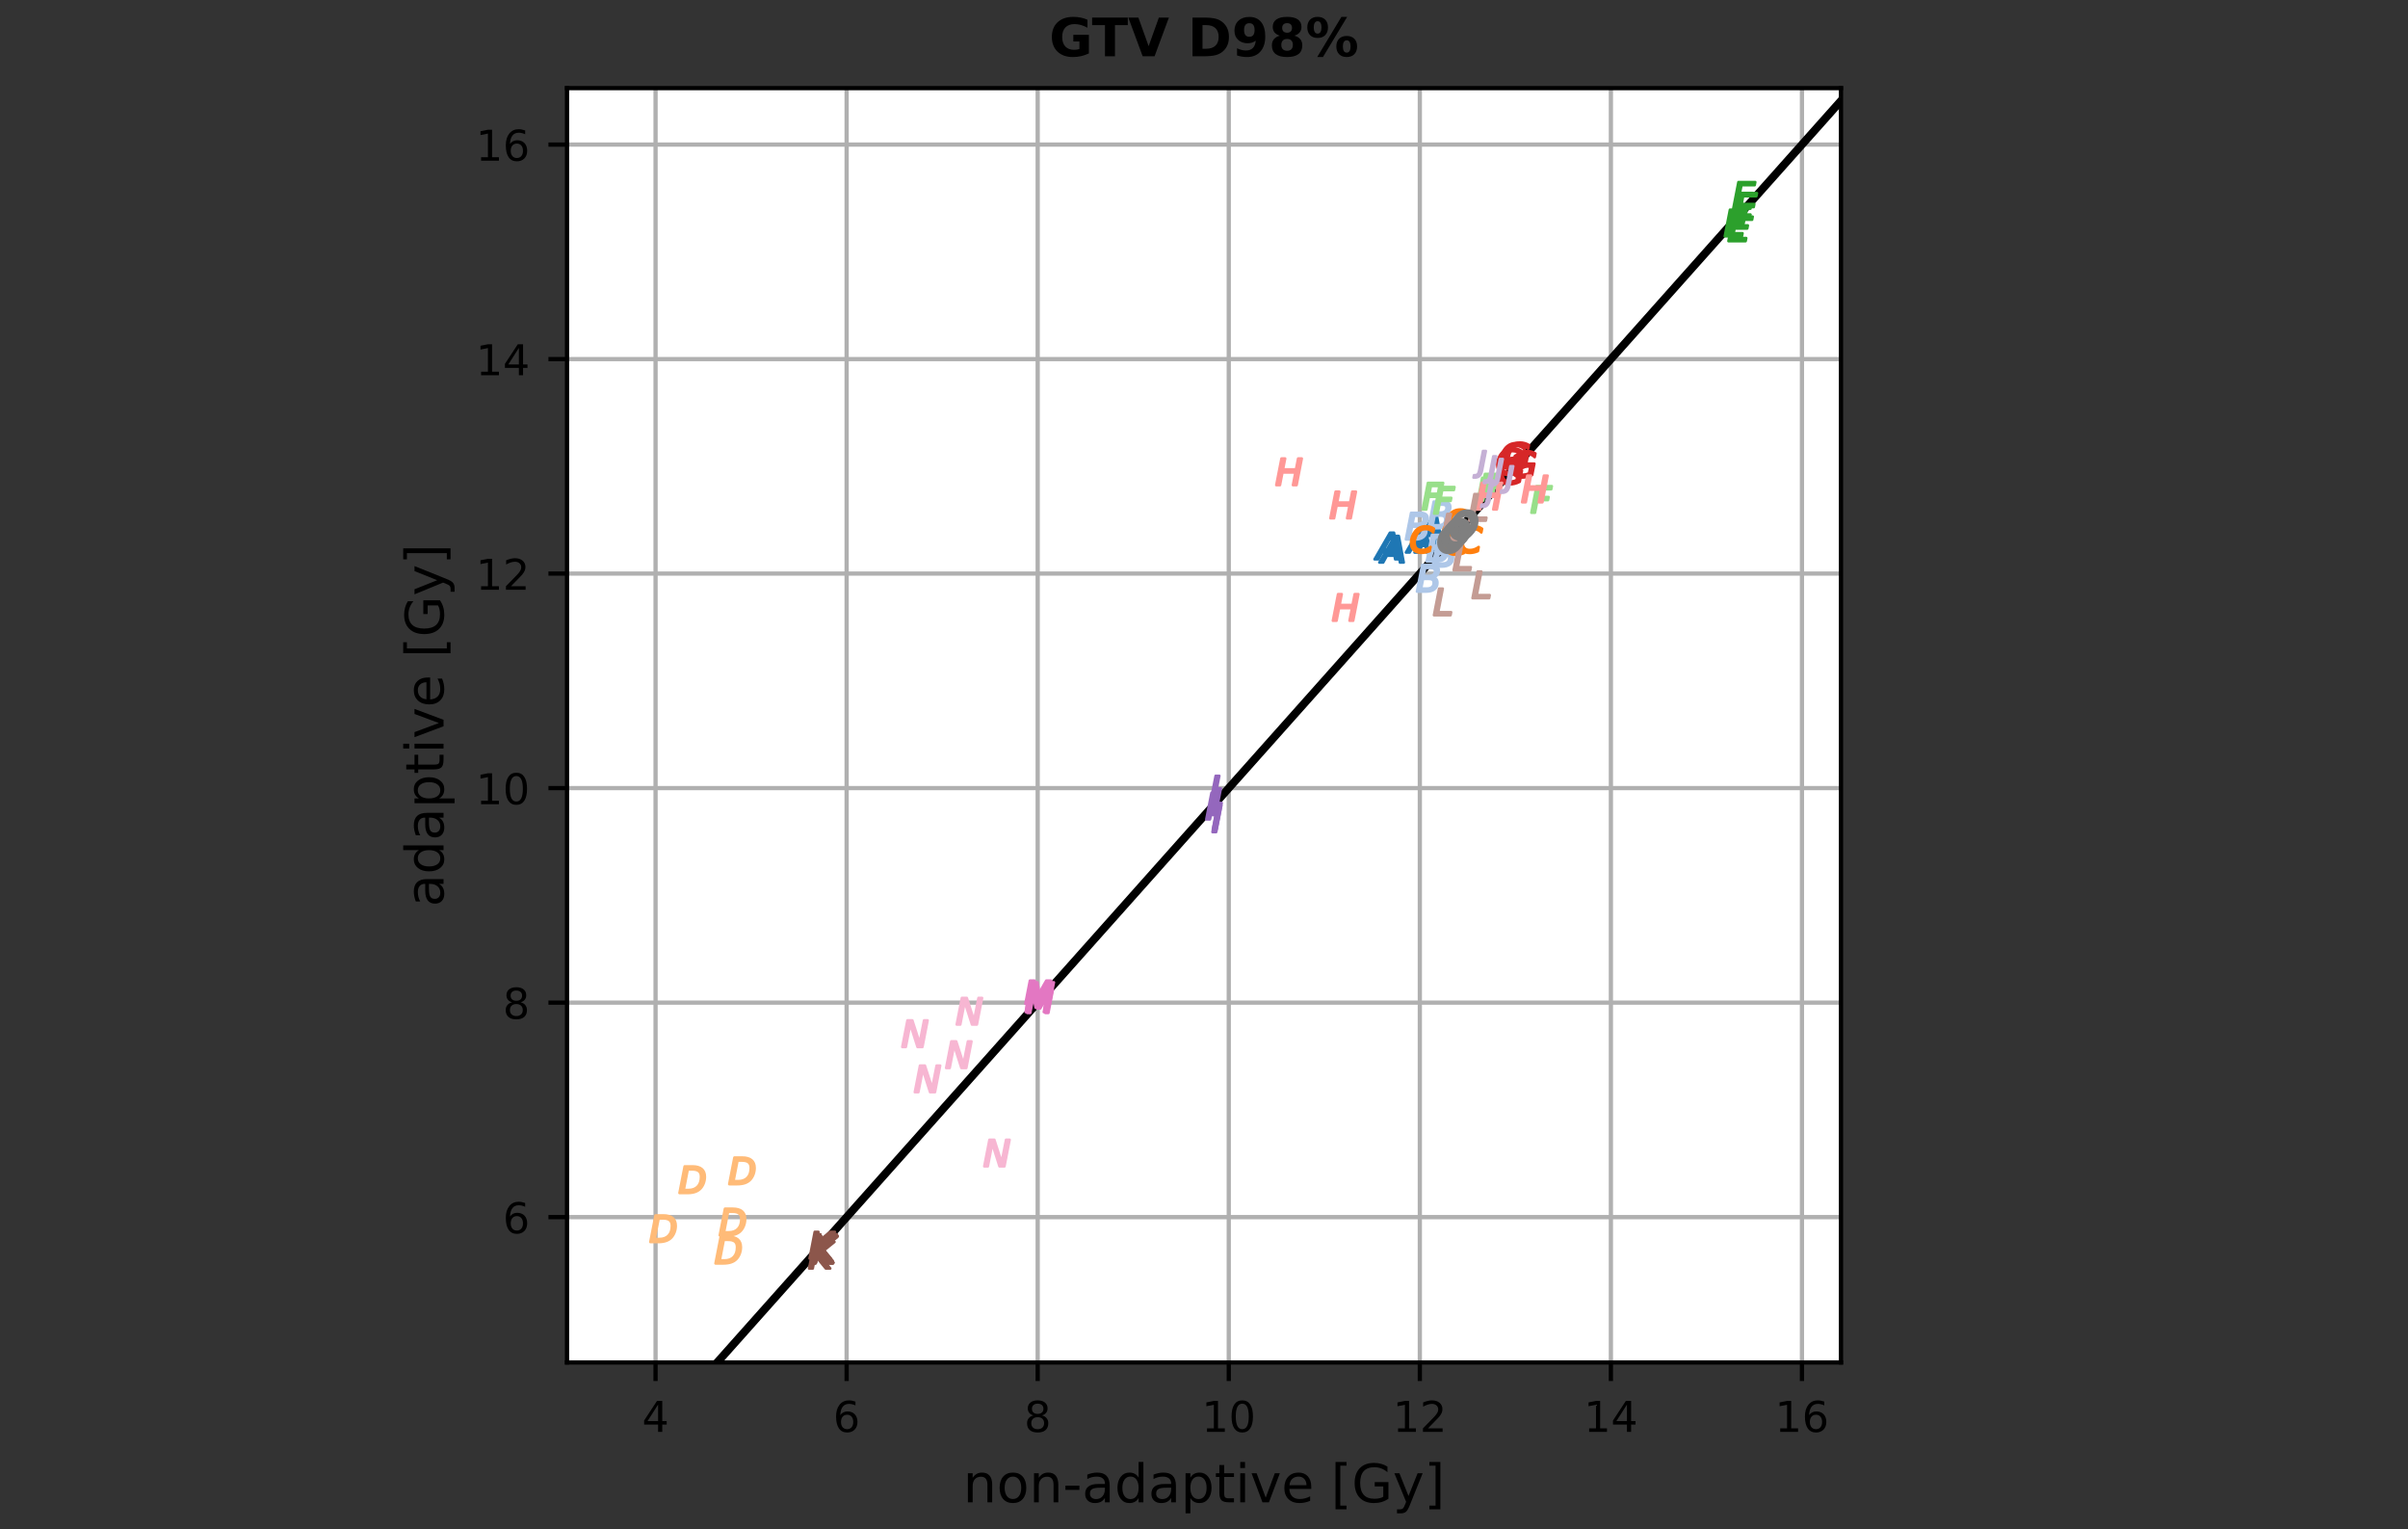 <?xml version="1.0" encoding="utf-8" standalone="no"?>
<!DOCTYPE svg PUBLIC "-//W3C//DTD SVG 1.1//EN"
  "http://www.w3.org/Graphics/SVG/1.1/DTD/svg11.dtd">
<!-- Created with matplotlib (https://matplotlib.org/) -->
<svg height="288pt" version="1.1" viewBox="0 0 453.6 288" width="453.6pt" xmlns="http://www.w3.org/2000/svg" xmlns:xlink="http://www.w3.org/1999/xlink">
 <rect x="0" y="0" width="453.6" height="288" fill="#333333" stroke="none"/>
 <defs>
  <style type="text/css">*{stroke-linecap:butt;stroke-linejoin:round;}</style>
 </defs>
 <g id="figure_1">
  <g id="patch_1">
   <path d="M 0 288 
L 453.6 288 
L 453.6 0 
L 0 0 
z
" style="fill:none;"/>
  </g>
  <g id="axes_1">
   <g id="patch_2">
    <path d="M 106.81 256.579 
L 346.79 256.579 
L 346.79 16.599 
L 106.81 16.599 
z
" style="fill:#ffffff;"/>
   </g>
   <g id="matplotlib.axis_1">
    <g id="xtick_1">
     <g id="line2d_1">
      <path clip-path="url(#p15c8f1798a)" d="M 123.488 256.579 
L 123.488 16.599 
" style="fill:none;stroke:#b0b0b0;stroke-linecap:square;stroke-width:0.8;"/>
     </g>
     <g id="line2d_2">
      <defs>
       <path d="M 0 0 
L 0 3.5 
" id="m26a4cc5a80" style="stroke:#000000;stroke-width:0.8;"/>
      </defs>
      <g>
       <use style="stroke:#000000;stroke-width:0.8;" x="123.488" xlink:href="#m26a4cc5a80" y="256.579"/>
      </g>
     </g>
     <g id="text_1">
      <!-- 4 -->
      <g transform="translate(120.943 269.658)scale(0.08 -0.08)">
       <defs>
        <path d="M 37.797 64.312 
L 12.891 25.391 
L 37.797 25.391 
z
M 35.203 72.906 
L 47.609 72.906 
L 47.609 25.391 
L 58.016 25.391 
L 58.016 17.188 
L 47.609 17.188 
L 47.609 0 
L 37.797 0 
L 37.797 17.188 
L 4.891 17.188 
L 4.891 26.703 
z
" id="DejaVuSans-52"/>
       </defs>
       <use xlink:href="#DejaVuSans-52"/>
      </g>
     </g>
    </g>
    <g id="xtick_2">
     <g id="line2d_3">
      <path clip-path="url(#p15c8f1798a)" d="M 159.48 256.579 
L 159.48 16.599 
" style="fill:none;stroke:#b0b0b0;stroke-linecap:square;stroke-width:0.8;"/>
     </g>
     <g id="line2d_4">
      <g>
       <use style="stroke:#000000;stroke-width:0.8;" x="159.48" xlink:href="#m26a4cc5a80" y="256.579"/>
      </g>
     </g>
     <g id="text_2">
      <!-- 6 -->
      <g transform="translate(156.935 269.658)scale(0.08 -0.08)">
       <defs>
        <path d="M 33.016 40.375 
Q 26.375 40.375 22.484 35.828 
Q 18.609 31.297 18.609 23.391 
Q 18.609 15.531 22.484 10.953 
Q 26.375 6.391 33.016 6.391 
Q 39.656 6.391 43.531 10.953 
Q 47.406 15.531 47.406 23.391 
Q 47.406 31.297 43.531 35.828 
Q 39.656 40.375 33.016 40.375 
z
M 52.594 71.297 
L 52.594 62.312 
Q 48.875 64.062 45.094 64.984 
Q 41.312 65.922 37.594 65.922 
Q 27.828 65.922 22.672 59.328 
Q 17.531 52.734 16.797 39.406 
Q 19.672 43.656 24.016 45.922 
Q 28.375 48.188 33.594 48.188 
Q 44.578 48.188 50.953 41.516 
Q 57.328 34.859 57.328 23.391 
Q 57.328 12.156 50.688 5.359 
Q 44.047 -1.422 33.016 -1.422 
Q 20.359 -1.422 13.672 8.266 
Q 6.984 17.969 6.984 36.375 
Q 6.984 53.656 15.188 63.938 
Q 23.391 74.219 37.203 74.219 
Q 40.922 74.219 44.703 73.484 
Q 48.484 72.75 52.594 71.297 
z
" id="DejaVuSans-54"/>
       </defs>
       <use xlink:href="#DejaVuSans-54"/>
      </g>
     </g>
    </g>
    <g id="xtick_3">
     <g id="line2d_5">
      <path clip-path="url(#p15c8f1798a)" d="M 195.472 256.579 
L 195.472 16.599 
" style="fill:none;stroke:#b0b0b0;stroke-linecap:square;stroke-width:0.8;"/>
     </g>
     <g id="line2d_6">
      <g>
       <use style="stroke:#000000;stroke-width:0.8;" x="195.472" xlink:href="#m26a4cc5a80" y="256.579"/>
      </g>
     </g>
     <g id="text_3">
      <!-- 8 -->
      <g transform="translate(192.927 269.658)scale(0.08 -0.08)">
       <defs>
        <path d="M 31.781 34.625 
Q 24.75 34.625 20.719 30.859 
Q 16.703 27.094 16.703 20.516 
Q 16.703 13.922 20.719 10.156 
Q 24.75 6.391 31.781 6.391 
Q 38.812 6.391 42.859 10.172 
Q 46.922 13.969 46.922 20.516 
Q 46.922 27.094 42.891 30.859 
Q 38.875 34.625 31.781 34.625 
z
M 21.922 38.812 
Q 15.578 40.375 12.031 44.719 
Q 8.5 49.078 8.5 55.328 
Q 8.5 64.062 14.719 69.141 
Q 20.953 74.219 31.781 74.219 
Q 42.672 74.219 48.875 69.141 
Q 55.078 64.062 55.078 55.328 
Q 55.078 49.078 51.531 44.719 
Q 48 40.375 41.703 38.812 
Q 48.828 37.156 52.797 32.312 
Q 56.781 27.484 56.781 20.516 
Q 56.781 9.906 50.312 4.234 
Q 43.844 -1.422 31.781 -1.422 
Q 19.734 -1.422 13.25 4.234 
Q 6.781 9.906 6.781 20.516 
Q 6.781 27.484 10.781 32.312 
Q 14.797 37.156 21.922 38.812 
z
M 18.312 54.391 
Q 18.312 48.734 21.844 45.562 
Q 25.391 42.391 31.781 42.391 
Q 38.141 42.391 41.719 45.562 
Q 45.312 48.734 45.312 54.391 
Q 45.312 60.062 41.719 63.234 
Q 38.141 66.406 31.781 66.406 
Q 25.391 66.406 21.844 63.234 
Q 18.312 60.062 18.312 54.391 
z
" id="DejaVuSans-56"/>
       </defs>
       <use xlink:href="#DejaVuSans-56"/>
      </g>
     </g>
    </g>
    <g id="xtick_4">
     <g id="line2d_7">
      <path clip-path="url(#p15c8f1798a)" d="M 231.464 256.579 
L 231.464 16.599 
" style="fill:none;stroke:#b0b0b0;stroke-linecap:square;stroke-width:0.8;"/>
     </g>
     <g id="line2d_8">
      <g>
       <use style="stroke:#000000;stroke-width:0.8;" x="231.464" xlink:href="#m26a4cc5a80" y="256.579"/>
      </g>
     </g>
     <g id="text_4">
      <!-- 10 -->
      <g transform="translate(226.374 269.658)scale(0.08 -0.08)">
       <defs>
        <path d="M 12.406 8.297 
L 28.516 8.297 
L 28.516 63.922 
L 10.984 60.406 
L 10.984 69.391 
L 28.422 72.906 
L 38.281 72.906 
L 38.281 8.297 
L 54.391 8.297 
L 54.391 0 
L 12.406 0 
z
" id="DejaVuSans-49"/>
        <path d="M 31.781 66.406 
Q 24.172 66.406 20.328 58.906 
Q 16.5 51.422 16.5 36.375 
Q 16.5 21.391 20.328 13.891 
Q 24.172 6.391 31.781 6.391 
Q 39.453 6.391 43.281 13.891 
Q 47.125 21.391 47.125 36.375 
Q 47.125 51.422 43.281 58.906 
Q 39.453 66.406 31.781 66.406 
z
M 31.781 74.219 
Q 44.047 74.219 50.516 64.516 
Q 56.984 54.828 56.984 36.375 
Q 56.984 17.969 50.516 8.266 
Q 44.047 -1.422 31.781 -1.422 
Q 19.531 -1.422 13.062 8.266 
Q 6.594 17.969 6.594 36.375 
Q 6.594 54.828 13.062 64.516 
Q 19.531 74.219 31.781 74.219 
z
" id="DejaVuSans-48"/>
       </defs>
       <use xlink:href="#DejaVuSans-49"/>
       <use x="63.623" xlink:href="#DejaVuSans-48"/>
      </g>
     </g>
    </g>
    <g id="xtick_5">
     <g id="line2d_9">
      <path clip-path="url(#p15c8f1798a)" d="M 267.456 256.579 
L 267.456 16.599 
" style="fill:none;stroke:#b0b0b0;stroke-linecap:square;stroke-width:0.8;"/>
     </g>
     <g id="line2d_10">
      <g>
       <use style="stroke:#000000;stroke-width:0.8;" x="267.456" xlink:href="#m26a4cc5a80" y="256.579"/>
      </g>
     </g>
     <g id="text_5">
      <!-- 12 -->
      <g transform="translate(262.366 269.658)scale(0.08 -0.08)">
       <defs>
        <path d="M 19.188 8.297 
L 53.609 8.297 
L 53.609 0 
L 7.328 0 
L 7.328 8.297 
Q 12.938 14.109 22.625 23.891 
Q 32.328 33.688 34.812 36.531 
Q 39.547 41.844 41.422 45.531 
Q 43.312 49.219 43.312 52.781 
Q 43.312 58.594 39.234 62.25 
Q 35.156 65.922 28.609 65.922 
Q 23.969 65.922 18.812 64.312 
Q 13.672 62.703 7.812 59.422 
L 7.812 69.391 
Q 13.766 71.781 18.938 73 
Q 24.125 74.219 28.422 74.219 
Q 39.75 74.219 46.484 68.547 
Q 53.219 62.891 53.219 53.422 
Q 53.219 48.922 51.531 44.891 
Q 49.859 40.875 45.406 35.406 
Q 44.188 33.984 37.641 27.219 
Q 31.109 20.453 19.188 8.297 
z
" id="DejaVuSans-50"/>
       </defs>
       <use xlink:href="#DejaVuSans-49"/>
       <use x="63.623" xlink:href="#DejaVuSans-50"/>
      </g>
     </g>
    </g>
    <g id="xtick_6">
     <g id="line2d_11">
      <path clip-path="url(#p15c8f1798a)" d="M 303.448 256.579 
L 303.448 16.599 
" style="fill:none;stroke:#b0b0b0;stroke-linecap:square;stroke-width:0.8;"/>
     </g>
     <g id="line2d_12">
      <g>
       <use style="stroke:#000000;stroke-width:0.8;" x="303.448" xlink:href="#m26a4cc5a80" y="256.579"/>
      </g>
     </g>
     <g id="text_6">
      <!-- 14 -->
      <g transform="translate(298.358 269.658)scale(0.08 -0.08)">
       <use xlink:href="#DejaVuSans-49"/>
       <use x="63.623" xlink:href="#DejaVuSans-52"/>
      </g>
     </g>
    </g>
    <g id="xtick_7">
     <g id="line2d_13">
      <path clip-path="url(#p15c8f1798a)" d="M 339.44 256.579 
L 339.44 16.599 
" style="fill:none;stroke:#b0b0b0;stroke-linecap:square;stroke-width:0.8;"/>
     </g>
     <g id="line2d_14">
      <g>
       <use style="stroke:#000000;stroke-width:0.8;" x="339.44" xlink:href="#m26a4cc5a80" y="256.579"/>
      </g>
     </g>
     <g id="text_7">
      <!-- 16 -->
      <g transform="translate(334.35 269.658)scale(0.08 -0.08)">
       <use xlink:href="#DejaVuSans-49"/>
       <use x="63.623" xlink:href="#DejaVuSans-54"/>
      </g>
     </g>
    </g>
    <g id="text_8">
     <!-- non-adaptive [Gy] -->
     <g transform="translate(181.413 282.92)scale(0.1 -0.1)">
      <defs>
       <path d="M 54.891 33.016 
L 54.891 0 
L 45.906 0 
L 45.906 32.719 
Q 45.906 40.484 42.875 44.328 
Q 39.844 48.188 33.797 48.188 
Q 26.516 48.188 22.312 43.547 
Q 18.109 38.922 18.109 30.906 
L 18.109 0 
L 9.078 0 
L 9.078 54.688 
L 18.109 54.688 
L 18.109 46.188 
Q 21.344 51.125 25.703 53.562 
Q 30.078 56 35.797 56 
Q 45.219 56 50.047 50.172 
Q 54.891 44.344 54.891 33.016 
z
" id="DejaVuSans-110"/>
       <path d="M 30.609 48.391 
Q 23.391 48.391 19.188 42.75 
Q 14.984 37.109 14.984 27.297 
Q 14.984 17.484 19.156 11.844 
Q 23.344 6.203 30.609 6.203 
Q 37.797 6.203 41.984 11.859 
Q 46.188 17.531 46.188 27.297 
Q 46.188 37.016 41.984 42.703 
Q 37.797 48.391 30.609 48.391 
z
M 30.609 56 
Q 42.328 56 49.016 48.375 
Q 55.719 40.766 55.719 27.297 
Q 55.719 13.875 49.016 6.219 
Q 42.328 -1.422 30.609 -1.422 
Q 18.844 -1.422 12.172 6.219 
Q 5.516 13.875 5.516 27.297 
Q 5.516 40.766 12.172 48.375 
Q 18.844 56 30.609 56 
z
" id="DejaVuSans-111"/>
       <path d="M 4.891 31.391 
L 31.203 31.391 
L 31.203 23.391 
L 4.891 23.391 
z
" id="DejaVuSans-45"/>
       <path d="M 34.281 27.484 
Q 23.391 27.484 19.188 25 
Q 14.984 22.516 14.984 16.5 
Q 14.984 11.719 18.141 8.906 
Q 21.297 6.109 26.703 6.109 
Q 34.188 6.109 38.703 11.406 
Q 43.219 16.703 43.219 25.484 
L 43.219 27.484 
z
M 52.203 31.203 
L 52.203 0 
L 43.219 0 
L 43.219 8.297 
Q 40.141 3.328 35.547 0.953 
Q 30.953 -1.422 24.312 -1.422 
Q 15.922 -1.422 10.953 3.297 
Q 6 8.016 6 15.922 
Q 6 25.141 12.172 29.828 
Q 18.359 34.516 30.609 34.516 
L 43.219 34.516 
L 43.219 35.406 
Q 43.219 41.609 39.141 45 
Q 35.062 48.391 27.688 48.391 
Q 23 48.391 18.547 47.266 
Q 14.109 46.141 10.016 43.891 
L 10.016 52.203 
Q 14.938 54.109 19.578 55.047 
Q 24.219 56 28.609 56 
Q 40.484 56 46.344 49.844 
Q 52.203 43.703 52.203 31.203 
z
" id="DejaVuSans-97"/>
       <path d="M 45.406 46.391 
L 45.406 75.984 
L 54.391 75.984 
L 54.391 0 
L 45.406 0 
L 45.406 8.203 
Q 42.578 3.328 38.25 0.953 
Q 33.938 -1.422 27.875 -1.422 
Q 17.969 -1.422 11.734 6.484 
Q 5.516 14.406 5.516 27.297 
Q 5.516 40.188 11.734 48.094 
Q 17.969 56 27.875 56 
Q 33.938 56 38.25 53.625 
Q 42.578 51.266 45.406 46.391 
z
M 14.797 27.297 
Q 14.797 17.391 18.875 11.75 
Q 22.953 6.109 30.078 6.109 
Q 37.203 6.109 41.297 11.75 
Q 45.406 17.391 45.406 27.297 
Q 45.406 37.203 41.297 42.844 
Q 37.203 48.484 30.078 48.484 
Q 22.953 48.484 18.875 42.844 
Q 14.797 37.203 14.797 27.297 
z
" id="DejaVuSans-100"/>
       <path d="M 18.109 8.203 
L 18.109 -20.797 
L 9.078 -20.797 
L 9.078 54.688 
L 18.109 54.688 
L 18.109 46.391 
Q 20.953 51.266 25.266 53.625 
Q 29.594 56 35.594 56 
Q 45.562 56 51.781 48.094 
Q 58.016 40.188 58.016 27.297 
Q 58.016 14.406 51.781 6.484 
Q 45.562 -1.422 35.594 -1.422 
Q 29.594 -1.422 25.266 0.953 
Q 20.953 3.328 18.109 8.203 
z
M 48.688 27.297 
Q 48.688 37.203 44.609 42.844 
Q 40.531 48.484 33.406 48.484 
Q 26.266 48.484 22.188 42.844 
Q 18.109 37.203 18.109 27.297 
Q 18.109 17.391 22.188 11.75 
Q 26.266 6.109 33.406 6.109 
Q 40.531 6.109 44.609 11.75 
Q 48.688 17.391 48.688 27.297 
z
" id="DejaVuSans-112"/>
       <path d="M 18.312 70.219 
L 18.312 54.688 
L 36.812 54.688 
L 36.812 47.703 
L 18.312 47.703 
L 18.312 18.016 
Q 18.312 11.328 20.141 9.422 
Q 21.969 7.516 27.594 7.516 
L 36.812 7.516 
L 36.812 0 
L 27.594 0 
Q 17.188 0 13.234 3.875 
Q 9.281 7.766 9.281 18.016 
L 9.281 47.703 
L 2.688 47.703 
L 2.688 54.688 
L 9.281 54.688 
L 9.281 70.219 
z
" id="DejaVuSans-116"/>
       <path d="M 9.422 54.688 
L 18.406 54.688 
L 18.406 0 
L 9.422 0 
z
M 9.422 75.984 
L 18.406 75.984 
L 18.406 64.594 
L 9.422 64.594 
z
" id="DejaVuSans-105"/>
       <path d="M 2.984 54.688 
L 12.5 54.688 
L 29.594 8.797 
L 46.688 54.688 
L 56.203 54.688 
L 35.688 0 
L 23.484 0 
z
" id="DejaVuSans-118"/>
       <path d="M 56.203 29.594 
L 56.203 25.203 
L 14.891 25.203 
Q 15.484 15.922 20.484 11.062 
Q 25.484 6.203 34.422 6.203 
Q 39.594 6.203 44.453 7.469 
Q 49.312 8.734 54.109 11.281 
L 54.109 2.781 
Q 49.266 0.734 44.188 -0.344 
Q 39.109 -1.422 33.891 -1.422 
Q 20.797 -1.422 13.156 6.188 
Q 5.516 13.812 5.516 26.812 
Q 5.516 40.234 12.766 48.109 
Q 20.016 56 32.328 56 
Q 43.359 56 49.781 48.891 
Q 56.203 41.797 56.203 29.594 
z
M 47.219 32.234 
Q 47.125 39.594 43.094 43.984 
Q 39.062 48.391 32.422 48.391 
Q 24.906 48.391 20.391 44.141 
Q 15.875 39.891 15.188 32.172 
z
" id="DejaVuSans-101"/>
       <path id="DejaVuSans-32"/>
       <path d="M 8.594 75.984 
L 29.297 75.984 
L 29.297 69 
L 17.578 69 
L 17.578 -6.203 
L 29.297 -6.203 
L 29.297 -13.188 
L 8.594 -13.188 
z
" id="DejaVuSans-91"/>
       <path d="M 59.516 10.406 
L 59.516 29.984 
L 43.406 29.984 
L 43.406 38.094 
L 69.281 38.094 
L 69.281 6.781 
Q 63.578 2.734 56.688 0.656 
Q 49.812 -1.422 42 -1.422 
Q 24.906 -1.422 15.25 8.562 
Q 5.609 18.562 5.609 36.375 
Q 5.609 54.25 15.25 64.234 
Q 24.906 74.219 42 74.219 
Q 49.125 74.219 55.547 72.453 
Q 61.969 70.703 67.391 67.281 
L 67.391 56.781 
Q 61.922 61.422 55.766 63.766 
Q 49.609 66.109 42.828 66.109 
Q 29.438 66.109 22.719 58.641 
Q 16.016 51.172 16.016 36.375 
Q 16.016 21.625 22.719 14.156 
Q 29.438 6.688 42.828 6.688 
Q 48.047 6.688 52.141 7.594 
Q 56.25 8.5 59.516 10.406 
z
" id="DejaVuSans-71"/>
       <path d="M 32.172 -5.078 
Q 28.375 -14.844 24.75 -17.812 
Q 21.141 -20.797 15.094 -20.797 
L 7.906 -20.797 
L 7.906 -13.281 
L 13.188 -13.281 
Q 16.891 -13.281 18.938 -11.516 
Q 21 -9.766 23.484 -3.219 
L 25.094 0.875 
L 2.984 54.688 
L 12.5 54.688 
L 29.594 11.922 
L 46.688 54.688 
L 56.203 54.688 
z
" id="DejaVuSans-121"/>
       <path d="M 30.422 75.984 
L 30.422 -13.188 
L 9.719 -13.188 
L 9.719 -6.203 
L 21.391 -6.203 
L 21.391 69 
L 9.719 69 
L 9.719 75.984 
z
" id="DejaVuSans-93"/>
      </defs>
      <use xlink:href="#DejaVuSans-110"/>
      <use x="63.379" xlink:href="#DejaVuSans-111"/>
      <use x="124.561" xlink:href="#DejaVuSans-110"/>
      <use x="187.939" xlink:href="#DejaVuSans-45"/>
      <use x="224.023" xlink:href="#DejaVuSans-97"/>
      <use x="285.303" xlink:href="#DejaVuSans-100"/>
      <use x="348.779" xlink:href="#DejaVuSans-97"/>
      <use x="410.059" xlink:href="#DejaVuSans-112"/>
      <use x="473.535" xlink:href="#DejaVuSans-116"/>
      <use x="512.744" xlink:href="#DejaVuSans-105"/>
      <use x="540.527" xlink:href="#DejaVuSans-118"/>
      <use x="599.707" xlink:href="#DejaVuSans-101"/>
      <use x="661.23" xlink:href="#DejaVuSans-32"/>
      <use x="693.018" xlink:href="#DejaVuSans-91"/>
      <use x="732.031" xlink:href="#DejaVuSans-71"/>
      <use x="809.521" xlink:href="#DejaVuSans-121"/>
      <use x="868.701" xlink:href="#DejaVuSans-93"/>
     </g>
    </g>
   </g>
   <g id="matplotlib.axis_2">
    <g id="ytick_1">
     <g id="line2d_15">
      <path clip-path="url(#p15c8f1798a)" d="M 106.81 229.213 
L 346.79 229.213 
" style="fill:none;stroke:#b0b0b0;stroke-linecap:square;stroke-width:0.8;"/>
     </g>
     <g id="line2d_16">
      <defs>
       <path d="M 0 0 
L -3.5 0 
" id="m70ece39170" style="stroke:#000000;stroke-width:0.8;"/>
      </defs>
      <g>
       <use style="stroke:#000000;stroke-width:0.8;" x="106.81" xlink:href="#m70ece39170" y="229.213"/>
      </g>
     </g>
     <g id="text_9">
      <!-- 6 -->
      <g transform="translate(94.72 232.252)scale(0.08 -0.08)">
       <use xlink:href="#DejaVuSans-54"/>
      </g>
     </g>
    </g>
    <g id="ytick_2">
     <g id="line2d_17">
      <path clip-path="url(#p15c8f1798a)" d="M 106.81 188.816 
L 346.79 188.816 
" style="fill:none;stroke:#b0b0b0;stroke-linecap:square;stroke-width:0.8;"/>
     </g>
     <g id="line2d_18">
      <g>
       <use style="stroke:#000000;stroke-width:0.8;" x="106.81" xlink:href="#m70ece39170" y="188.816"/>
      </g>
     </g>
     <g id="text_10">
      <!-- 8 -->
      <g transform="translate(94.72 191.856)scale(0.08 -0.08)">
       <use xlink:href="#DejaVuSans-56"/>
      </g>
     </g>
    </g>
    <g id="ytick_3">
     <g id="line2d_19">
      <path clip-path="url(#p15c8f1798a)" d="M 106.81 148.419 
L 346.79 148.419 
" style="fill:none;stroke:#b0b0b0;stroke-linecap:square;stroke-width:0.8;"/>
     </g>
     <g id="line2d_20">
      <g>
       <use style="stroke:#000000;stroke-width:0.8;" x="106.81" xlink:href="#m70ece39170" y="148.419"/>
      </g>
     </g>
     <g id="text_11">
      <!-- 10 -->
      <g transform="translate(89.63 151.459)scale(0.08 -0.08)">
       <use xlink:href="#DejaVuSans-49"/>
       <use x="63.623" xlink:href="#DejaVuSans-48"/>
      </g>
     </g>
    </g>
    <g id="ytick_4">
     <g id="line2d_21">
      <path clip-path="url(#p15c8f1798a)" d="M 106.81 108.023 
L 346.79 108.023 
" style="fill:none;stroke:#b0b0b0;stroke-linecap:square;stroke-width:0.8;"/>
     </g>
     <g id="line2d_22">
      <g>
       <use style="stroke:#000000;stroke-width:0.8;" x="106.81" xlink:href="#m70ece39170" y="108.023"/>
      </g>
     </g>
     <g id="text_12">
      <!-- 12 -->
      <g transform="translate(89.63 111.062)scale(0.08 -0.08)">
       <use xlink:href="#DejaVuSans-49"/>
       <use x="63.623" xlink:href="#DejaVuSans-50"/>
      </g>
     </g>
    </g>
    <g id="ytick_5">
     <g id="line2d_23">
      <path clip-path="url(#p15c8f1798a)" d="M 106.81 67.626 
L 346.79 67.626 
" style="fill:none;stroke:#b0b0b0;stroke-linecap:square;stroke-width:0.8;"/>
     </g>
     <g id="line2d_24">
      <g>
       <use style="stroke:#000000;stroke-width:0.8;" x="106.81" xlink:href="#m70ece39170" y="67.626"/>
      </g>
     </g>
     <g id="text_13">
      <!-- 14 -->
      <g transform="translate(89.63 70.665)scale(0.08 -0.08)">
       <use xlink:href="#DejaVuSans-49"/>
       <use x="63.623" xlink:href="#DejaVuSans-52"/>
      </g>
     </g>
    </g>
    <g id="ytick_6">
     <g id="line2d_25">
      <path clip-path="url(#p15c8f1798a)" d="M 106.81 27.229 
L 346.79 27.229 
" style="fill:none;stroke:#b0b0b0;stroke-linecap:square;stroke-width:0.8;"/>
     </g>
     <g id="line2d_26">
      <g>
       <use style="stroke:#000000;stroke-width:0.8;" x="106.81" xlink:href="#m70ece39170" y="27.229"/>
      </g>
     </g>
     <g id="text_14">
      <!-- 16 -->
      <g transform="translate(89.63 30.269)scale(0.08 -0.08)">
       <use xlink:href="#DejaVuSans-49"/>
       <use x="63.623" xlink:href="#DejaVuSans-54"/>
      </g>
     </g>
    </g>
    <g id="text_15">
     <!-- adaptive [Gy] -->
     <g transform="translate(83.55 170.775)rotate(-90)scale(0.1 -0.1)">
      <use xlink:href="#DejaVuSans-97"/>
      <use x="61.279" xlink:href="#DejaVuSans-100"/>
      <use x="124.756" xlink:href="#DejaVuSans-97"/>
      <use x="186.035" xlink:href="#DejaVuSans-112"/>
      <use x="249.512" xlink:href="#DejaVuSans-116"/>
      <use x="288.721" xlink:href="#DejaVuSans-105"/>
      <use x="316.504" xlink:href="#DejaVuSans-118"/>
      <use x="375.684" xlink:href="#DejaVuSans-101"/>
      <use x="437.207" xlink:href="#DejaVuSans-32"/>
      <use x="468.994" xlink:href="#DejaVuSans-91"/>
      <use x="508.008" xlink:href="#DejaVuSans-71"/>
      <use x="585.498" xlink:href="#DejaVuSans-121"/>
      <use x="644.678" xlink:href="#DejaVuSans-93"/>
     </g>
    </g>
   </g>
   <g id="line2d_27">
    <path clip-path="url(#p15c8f1798a)" d="M 135.098 256.579 
L 346.79 18.979 
" style="fill:none;stroke:#000000;stroke-linecap:square;stroke-width:1.5;"/>
   </g>
   <g id="patch_3">
    <path d="M 106.81 256.579 
L 106.81 16.599 
" style="fill:none;stroke:#000000;stroke-linecap:square;stroke-linejoin:miter;stroke-width:0.8;"/>
   </g>
   <g id="patch_4">
    <path d="M 346.79 256.579 
L 346.79 16.599 
" style="fill:none;stroke:#000000;stroke-linecap:square;stroke-linejoin:miter;stroke-width:0.8;"/>
   </g>
   <g id="patch_5">
    <path d="M 106.81 256.579 
L 346.79 256.579 
" style="fill:none;stroke:#000000;stroke-linecap:square;stroke-linejoin:miter;stroke-width:0.8;"/>
   </g>
   <g id="patch_6">
    <path d="M 106.81 16.599 
L 346.79 16.599 
" style="fill:none;stroke:#000000;stroke-linecap:square;stroke-linejoin:miter;stroke-width:0.8;"/>
   </g>
   <g id="PathCollection_1">
    <defs>
     <path d="M 0.597 -2.5 
L 1.365 -2.5 
L 2.293 2.5 
L 1.585 2.5 
L 1.378 1.217 
L -0.873 1.217 
L -1.579 2.5 
L -2.293 2.5 
z
M 0.842 -1.833 
L -0.561 0.655 
L 1.275 0.655 
z
" id="mf924f61417" style="stroke:#1f77b4;stroke-width:0.5;"/>
    </defs>
    <g clip-path="url(#p15c8f1798a)">
     <use style="fill:#1f77b4;stroke:#1f77b4;stroke-width:0.5;" x="261.223" xlink:href="#mf924f61417" y="102.824"/>
    </g>
   </g>
   <g id="PathCollection_2">
    <g clip-path="url(#p15c8f1798a)">
     <use style="fill:#1f77b4;stroke:#1f77b4;stroke-width:0.5;" x="262.128" xlink:href="#mf924f61417" y="103.431"/>
    </g>
   </g>
   <g id="PathCollection_3">
    <g clip-path="url(#p15c8f1798a)">
     <use style="fill:#1f77b4;stroke:#1f77b4;stroke-width:0.5;" x="269.311" xlink:href="#mf924f61417" y="99.691"/>
    </g>
   </g>
   <g id="PathCollection_4">
    <g clip-path="url(#p15c8f1798a)">
     <use style="fill:#1f77b4;stroke:#1f77b4;stroke-width:0.5;" x="268.754" xlink:href="#mf924f61417" y="101.549"/>
    </g>
   </g>
   <g id="PathCollection_5">
    <g clip-path="url(#p15c8f1798a)">
     <use style="fill:#1f77b4;stroke:#1f77b4;stroke-width:0.5;" x="267.129" xlink:href="#mf924f61417" y="101.543"/>
    </g>
   </g>
   <g id="PathCollection_6">
    <defs>
     <path d="M -0.985 -2.5 
L 0.744 -2.5 
Q 1.447 -2.5 1.795 -2.239 
Q 2.143 -1.977 2.143 -1.452 
Q 2.143 -0.97 1.843 -0.619 
Q 1.544 -0.269 1.059 -0.196 
Q 1.473 -0.102 1.681 0.163 
Q 1.889 0.428 1.889 0.869 
Q 1.889 1.622 1.331 2.062 
Q 0.774 2.5 -0.194 2.5 
L -1.959 2.5 
z
M -0.821 0.113 
L -1.176 1.944 
L -0.087 1.944 
Q 0.526 1.944 0.857 1.663 
Q 1.188 1.381 1.188 0.869 
Q 1.188 0.474 0.969 0.294 
Q 0.75 0.113 0.265 0.113 
z
M -0.422 -1.944 
L -0.717 -0.437 
L 0.291 -0.437 
Q 0.83 -0.437 1.134 -0.671 
Q 1.437 -0.905 1.437 -1.321 
Q 1.437 -1.646 1.232 -1.795 
Q 1.028 -1.944 0.58 -1.944 
z
" id="m8551dca62b" style="stroke:#aec7e8;stroke-width:0.5;"/>
    </defs>
    <g clip-path="url(#p15c8f1798a)">
     <use style="fill:#aec7e8;stroke:#aec7e8;stroke-width:0.5;" x="271.057" xlink:href="#m8551dca62b" y="96.971"/>
    </g>
   </g>
   <g id="PathCollection_7">
    <g clip-path="url(#p15c8f1798a)">
     <use style="fill:#aec7e8;stroke:#aec7e8;stroke-width:0.5;" x="270.724" xlink:href="#m8551dca62b" y="103.23"/>
    </g>
   </g>
   <g id="PathCollection_8">
    <g clip-path="url(#p15c8f1798a)">
     <use style="fill:#aec7e8;stroke:#aec7e8;stroke-width:0.5;" x="268.88" xlink:href="#m8551dca62b" y="108.902"/>
    </g>
   </g>
   <g id="PathCollection_9">
    <g clip-path="url(#p15c8f1798a)">
     <use style="fill:#aec7e8;stroke:#aec7e8;stroke-width:0.5;" x="271.818" xlink:href="#m8551dca62b" y="104.19"/>
    </g>
   </g>
   <g id="PathCollection_10">
    <g clip-path="url(#p15c8f1798a)">
     <use style="fill:#aec7e8;stroke:#aec7e8;stroke-width:0.5;" x="266.793" xlink:href="#m8551dca62b" y="99.083"/>
    </g>
   </g>
   <g id="PathCollection_11">
    <defs>
     <path d="M 2.297 -2.041 
L 2.164 -1.355 
Q 1.854 -1.668 1.507 -1.819 
Q 1.16 -1.971 0.757 -1.971 
Q 0.205 -1.971 -0.213 -1.706 
Q -0.631 -1.441 -0.934 -0.899 
Q -1.128 -0.551 -1.231 -0.162 
Q -1.332 0.228 -1.332 0.621 
Q -1.332 1.279 -0.991 1.625 
Q -0.65 1.97 -0.002 1.97 
Q 0.447 1.97 0.86 1.827 
Q 1.273 1.683 1.663 1.396 
L 1.513 2.167 
Q 1.128 2.332 0.736 2.415 
Q 0.343 2.5 -0.05 2.5 
Q -0.977 2.5 -1.498 1.997 
Q -2.019 1.493 -2.019 0.595 
Q -2.019 0.021 -1.82 -0.533 
Q -1.622 -1.089 -1.25 -1.548 
Q -0.857 -2.035 -0.352 -2.268 
Q 0.153 -2.5 0.825 -2.5 
Q 1.238 -2.5 1.608 -2.385 
Q 1.977 -2.271 2.297 -2.041 
z
" id="m31b47582d0" style="stroke:#ff7f0e;stroke-width:0.5;"/>
    </defs>
    <g clip-path="url(#p15c8f1798a)">
     <use style="fill:#ff7f0e;stroke:#ff7f0e;stroke-width:0.5;" x="274.299" xlink:href="#m31b47582d0" y="98.453"/>
    </g>
   </g>
   <g id="PathCollection_12">
    <g clip-path="url(#p15c8f1798a)">
     <use style="fill:#ff7f0e;stroke:#ff7f0e;stroke-width:0.5;" x="273.75" xlink:href="#m31b47582d0" y="100.189"/>
    </g>
   </g>
   <g id="PathCollection_13">
    <g clip-path="url(#p15c8f1798a)">
     <use style="fill:#ff7f0e;stroke:#ff7f0e;stroke-width:0.5;" x="274.242" xlink:href="#m31b47582d0" y="101.985"/>
    </g>
   </g>
   <g id="PathCollection_14">
    <g clip-path="url(#p15c8f1798a)">
     <use style="fill:#ff7f0e;stroke:#ff7f0e;stroke-width:0.5;" x="267.812" xlink:href="#m31b47582d0" y="101.609"/>
    </g>
   </g>
   <g id="PathCollection_15">
    <g clip-path="url(#p15c8f1798a)">
     <use style="fill:#ff7f0e;stroke:#ff7f0e;stroke-width:0.5;" x="276.878" xlink:href="#m31b47582d0" y="101.62"/>
    </g>
   </g>
   <g id="PathCollection_16">
    <defs>
     <path d="M -1.318 -2.5 
L 0.136 -2.5 
Q 1.294 -2.5 1.885 -2.009 
Q 2.476 -1.518 2.476 -0.551 
Q 2.476 0.089 2.251 0.68 
Q 2.027 1.271 1.632 1.676 
Q 1.234 2.092 0.622 2.296 
Q 0.009 2.5 -0.828 2.5 
L -2.292 2.5 
z
M -0.748 -1.944 
L -1.502 1.944 
L -0.618 1.944 
Q 0.518 1.944 1.14 1.291 
Q 1.763 0.638 1.763 -0.551 
Q 1.763 -1.271 1.361 -1.607 
Q 0.959 -1.944 0.102 -1.944 
z
" id="m8dbf480cd2" style="stroke:#ffbb78;stroke-width:0.5;"/>
    </defs>
    <g clip-path="url(#p15c8f1798a)">
     <use style="fill:#ffbb78;stroke:#ffbb78;stroke-width:0.5;" x="137.884" xlink:href="#m8dbf480cd2" y="230.136"/>
    </g>
   </g>
   <g id="PathCollection_17">
    <g clip-path="url(#p15c8f1798a)">
     <use style="fill:#ffbb78;stroke:#ffbb78;stroke-width:0.5;" x="130.295" xlink:href="#m8dbf480cd2" y="222.166"/>
    </g>
   </g>
   <g id="PathCollection_18">
    <g clip-path="url(#p15c8f1798a)">
     <use style="fill:#ffbb78;stroke:#ffbb78;stroke-width:0.5;" x="137.081" xlink:href="#m8dbf480cd2" y="235.428"/>
    </g>
   </g>
   <g id="PathCollection_19">
    <g clip-path="url(#p15c8f1798a)">
     <use style="fill:#ffbb78;stroke:#ffbb78;stroke-width:0.5;" x="124.806" xlink:href="#m8dbf480cd2" y="231.397"/>
    </g>
   </g>
   <g id="PathCollection_20">
    <g clip-path="url(#p15c8f1798a)">
     <use style="fill:#ffbb78;stroke:#ffbb78;stroke-width:0.5;" x="139.666" xlink:href="#m8dbf480cd2" y="220.501"/>
    </g>
   </g>
   <g id="PathCollection_21">
    <defs>
     <path d="M -1.001 -2.5 
L 2.16 -2.5 
L 2.049 -1.93 
L -0.439 -1.93 
L -0.726 -0.45 
L 1.661 -0.45 
L 1.551 0.119 
L -0.837 0.119 
L -1.186 1.931 
L 1.359 1.931 
L 1.249 2.5 
L -1.975 2.5 
z
" id="m479d9e3fd5" style="stroke:#2ca02c;stroke-width:0.5;"/>
    </defs>
    <g clip-path="url(#p15c8f1798a)">
     <use style="fill:#2ca02c;stroke:#2ca02c;stroke-width:0.5;" x="326.877" xlink:href="#m479d9e3fd5" y="41.998"/>
    </g>
   </g>
   <g id="PathCollection_22">
    <g clip-path="url(#p15c8f1798a)">
     <use style="fill:#2ca02c;stroke:#2ca02c;stroke-width:0.5;" x="327.575" xlink:href="#m479d9e3fd5" y="42.907"/>
    </g>
   </g>
   <g id="PathCollection_23">
    <g clip-path="url(#p15c8f1798a)">
     <use style="fill:#2ca02c;stroke:#2ca02c;stroke-width:0.5;" x="328.794" xlink:href="#m479d9e3fd5" y="38.875"/>
    </g>
   </g>
   <g id="PathCollection_24">
    <g clip-path="url(#p15c8f1798a)">
     <use style="fill:#2ca02c;stroke:#2ca02c;stroke-width:0.5;" x="328.477" xlink:href="#m479d9e3fd5" y="36.797"/>
    </g>
   </g>
   <g id="PathCollection_25">
    <defs>
     <path d="M -0.854 -2.5 
L 2.012 -2.5 
L 1.902 -1.93 
L -0.291 -1.93 
L -0.579 -0.456 
L 1.404 -0.456 
L 1.292 0.113 
L -0.69 0.113 
L -1.155 2.5 
L -1.828 2.5 
z
" id="m2b178f6959" style="stroke:#98df8a;stroke-width:0.5;"/>
    </defs>
    <g clip-path="url(#p15c8f1798a)">
     <use style="fill:#98df8a;stroke:#98df8a;stroke-width:0.5;" x="280.574" xlink:href="#m2b178f6959" y="91.758"/>
    </g>
   </g>
   <g id="PathCollection_26">
    <g clip-path="url(#p15c8f1798a)">
     <use style="fill:#98df8a;stroke:#98df8a;stroke-width:0.5;" x="280.056" xlink:href="#m2b178f6959" y="92.49"/>
    </g>
   </g>
   <g id="PathCollection_27">
    <g clip-path="url(#p15c8f1798a)">
     <use style="fill:#98df8a;stroke:#98df8a;stroke-width:0.5;" x="290.302" xlink:href="#m2b178f6959" y="94.058"/>
    </g>
   </g>
   <g id="PathCollection_28">
    <g clip-path="url(#p15c8f1798a)">
     <use style="fill:#98df8a;stroke:#98df8a;stroke-width:0.5;" x="269.832" xlink:href="#m2b178f6959" y="93.447"/>
    </g>
   </g>
   <g id="PathCollection_29">
    <g clip-path="url(#p15c8f1798a)">
     <use style="fill:#98df8a;stroke:#98df8a;stroke-width:0.5;" x="271.967" xlink:href="#m2b178f6959" y="94.216"/>
    </g>
   </g>
   <g id="PathCollection_30">
    <defs>
     <path d="M 1.212 1.686 
L 1.464 0.424 
L 0.392 0.424 
L 0.492 -0.112 
L 2.203 -0.112 
L 1.786 2.009 
Q 1.357 2.245 0.85 2.373 
Q 0.343 2.5 -0.17 2.5 
Q -1.077 2.5 -1.588 1.997 
Q -2.099 1.493 -2.099 0.595 
Q -2.099 -0.15 -1.788 -0.823 
Q -1.476 -1.496 -0.928 -1.945 
Q -0.583 -2.225 -0.173 -2.363 
Q 0.237 -2.5 0.737 -2.5 
Q 1.189 -2.5 1.603 -2.385 
Q 2.019 -2.271 2.397 -2.041 
L 2.265 -1.347 
Q 1.973 -1.651 1.583 -1.811 
Q 1.192 -1.971 0.75 -1.971 
Q 0.237 -1.971 -0.153 -1.775 
Q -0.544 -1.58 -0.851 -1.171 
Q -1.112 -0.822 -1.263 -0.349 
Q -1.412 0.124 -1.412 0.615 
Q -1.412 1.29 -1.067 1.63 
Q -0.721 1.97 -0.038 1.97 
Q 0.305 1.97 0.624 1.898 
Q 0.944 1.825 1.212 1.686 
z
" id="m1cf8e0a2d8" style="stroke:#d62728;stroke-width:0.5;"/>
    </defs>
    <g clip-path="url(#p15c8f1798a)">
     <use style="fill:#d62728;stroke:#d62728;stroke-width:0.5;" x="285.602" xlink:href="#m1cf8e0a2d8" y="85.849"/>
    </g>
   </g>
   <g id="PathCollection_31">
    <g clip-path="url(#p15c8f1798a)">
     <use style="fill:#d62728;stroke:#d62728;stroke-width:0.5;" x="286.826" xlink:href="#m1cf8e0a2d8" y="87.433"/>
    </g>
   </g>
   <g id="PathCollection_32">
    <g clip-path="url(#p15c8f1798a)">
     <use style="fill:#d62728;stroke:#d62728;stroke-width:0.5;" x="284.485" xlink:href="#m1cf8e0a2d8" y="88.716"/>
    </g>
   </g>
   <g id="PathCollection_33">
    <g clip-path="url(#p15c8f1798a)">
     <use style="fill:#d62728;stroke:#d62728;stroke-width:0.5;" x="284.886" xlink:href="#m1cf8e0a2d8" y="85.946"/>
    </g>
   </g>
   <g id="PathCollection_34">
    <g clip-path="url(#p15c8f1798a)">
     <use style="fill:#d62728;stroke:#d62728;stroke-width:0.5;" x="284.153" xlink:href="#m1cf8e0a2d8" y="86.917"/>
    </g>
   </g>
   <g id="PathCollection_35">
    <defs>
     <path d="M -1.328 -2.5 
L -0.648 -2.5 
L -1.046 -0.45 
L 1.408 -0.45 
L 1.806 -2.5 
L 2.487 -2.5 
L 1.511 2.5 
L 0.832 2.5 
L 1.297 0.119 
L -1.157 0.119 
L -1.623 2.5 
L -2.302 2.5 
z
" id="medbc833cd7" style="stroke:#ff9896;stroke-width:0.5;"/>
    </defs>
    <g clip-path="url(#p15c8f1798a)">
     <use style="fill:#ff9896;stroke:#ff9896;stroke-width:0.5;" x="253.387" xlink:href="#medbc833cd7" y="114.393"/>
    </g>
   </g>
   <g id="PathCollection_36">
    <g clip-path="url(#p15c8f1798a)">
     <use style="fill:#ff9896;stroke:#ff9896;stroke-width:0.5;" x="289.03" xlink:href="#medbc833cd7" y="92.077"/>
    </g>
   </g>
   <g id="PathCollection_37">
    <g clip-path="url(#p15c8f1798a)">
     <use style="fill:#ff9896;stroke:#ff9896;stroke-width:0.5;" x="252.924" xlink:href="#medbc833cd7" y="95.097"/>
    </g>
   </g>
   <g id="PathCollection_38">
    <g clip-path="url(#p15c8f1798a)">
     <use style="fill:#ff9896;stroke:#ff9896;stroke-width:0.5;" x="242.727" xlink:href="#medbc833cd7" y="88.854"/>
    </g>
   </g>
   <g id="PathCollection_39">
    <g clip-path="url(#p15c8f1798a)">
     <use style="fill:#ff9896;stroke:#ff9896;stroke-width:0.5;" x="280.455" xlink:href="#medbc833cd7" y="93.433"/>
    </g>
   </g>
   <g id="PathCollection_40">
    <defs>
     <path d="M 0.239 -2.5 
L 0.919 -2.5 
L -0.056 2.5 
L -0.735 2.5 
z
" id="me729b8706c" style="stroke:#9467bd;stroke-width:0.5;"/>
    </defs>
    <g clip-path="url(#p15c8f1798a)">
     <use style="fill:#9467bd;stroke:#9467bd;stroke-width:0.5;" x="227.976" xlink:href="#me729b8706c" y="151.801"/>
    </g>
   </g>
   <g id="PathCollection_41">
    <g clip-path="url(#p15c8f1798a)">
     <use style="fill:#9467bd;stroke:#9467bd;stroke-width:0.5;" x="229.206" xlink:href="#me729b8706c" y="153.721"/>
    </g>
   </g>
   <g id="PathCollection_42">
    <g clip-path="url(#p15c8f1798a)">
     <use style="fill:#9467bd;stroke:#9467bd;stroke-width:0.5;" x="228.76" xlink:href="#me729b8706c" y="148.61"/>
    </g>
   </g>
   <g id="PathCollection_43">
    <g clip-path="url(#p15c8f1798a)">
     <use style="fill:#9467bd;stroke:#9467bd;stroke-width:0.5;" x="229.05" xlink:href="#me729b8706c" y="150.991"/>
    </g>
   </g>
   <g id="PathCollection_44">
    <g clip-path="url(#p15c8f1798a)">
     <use style="fill:#9467bd;stroke:#9467bd;stroke-width:0.5;" x="229.141" xlink:href="#me729b8706c" y="154.196"/>
    </g>
   </g>
   <g id="PathCollection_45">
    <defs>
     <path d="M 0.624 -2.5 
L 1.157 -2.5 
L 0.445 1.15 
Q 0.306 1.862 -0.024 2.181 
Q -0.354 2.5 -0.947 2.5 
L -1.157 2.5 
L -1.071 2.054 
L -0.905 2.054 
Q -0.55 2.054 -0.366 1.851 
Q -0.183 1.649 -0.085 1.15 
z
" id="mfa1346e0a5" style="stroke:#c5b0d5;stroke-width:0.5;"/>
    </defs>
    <g clip-path="url(#p15c8f1798a)">
     <use style="fill:#c5b0d5;stroke:#c5b0d5;stroke-width:0.5;" x="281.926" xlink:href="#mfa1346e0a5" y="88.943"/>
    </g>
   </g>
   <g id="PathCollection_46">
    <g clip-path="url(#p15c8f1798a)">
     <use style="fill:#c5b0d5;stroke:#c5b0d5;stroke-width:0.5;" x="283.893" xlink:href="#mfa1346e0a5" y="90.297"/>
    </g>
   </g>
   <g id="PathCollection_47">
    <g clip-path="url(#p15c8f1798a)">
     <use style="fill:#c5b0d5;stroke:#c5b0d5;stroke-width:0.5;" x="280.162" xlink:href="#mfa1346e0a5" y="92.972"/>
    </g>
   </g>
   <g id="PathCollection_48">
    <g clip-path="url(#p15c8f1798a)">
     <use style="fill:#c5b0d5;stroke:#c5b0d5;stroke-width:0.5;" x="278.731" xlink:href="#mfa1346e0a5" y="87.437"/>
    </g>
   </g>
   <g id="PathCollection_49">
    <g clip-path="url(#p15c8f1798a)">
     <use style="fill:#c5b0d5;stroke:#c5b0d5;stroke-width:0.5;" x="280.675" xlink:href="#mfa1346e0a5" y="88.437"/>
    </g>
   </g>
   <g id="PathCollection_50">
    <defs>
     <path d="M -1.318 -2.5 
L -0.638 -2.5 
L -1.05 -0.393 
L 1.575 -2.5 
L 2.476 -2.5 
L -0.494 -0.113 
L 1.679 2.5 
L 0.855 2.5 
L -1.14 0.065 
L -1.613 2.5 
L -2.292 2.5 
z
" id="me442fc6608" style="stroke:#8c564b;stroke-width:0.5;"/>
    </defs>
    <g clip-path="url(#p15c8f1798a)">
     <use style="fill:#8c564b;stroke:#8c564b;stroke-width:0.5;" x="155.323" xlink:href="#me442fc6608" y="235.303"/>
    </g>
   </g>
   <g id="PathCollection_51">
    <g clip-path="url(#p15c8f1798a)">
     <use style="fill:#8c564b;stroke:#8c564b;stroke-width:0.5;" x="154.796" xlink:href="#me442fc6608" y="234.496"/>
    </g>
   </g>
   <g id="PathCollection_52">
    <g clip-path="url(#p15c8f1798a)">
     <use style="fill:#8c564b;stroke:#8c564b;stroke-width:0.5;" x="155.273" xlink:href="#me442fc6608" y="235.255"/>
    </g>
   </g>
   <g id="PathCollection_53">
    <g clip-path="url(#p15c8f1798a)">
     <use style="fill:#8c564b;stroke:#8c564b;stroke-width:0.5;" x="154.708" xlink:href="#me442fc6608" y="236.381"/>
    </g>
   </g>
   <g id="PathCollection_54">
    <g clip-path="url(#p15c8f1798a)">
     <use style="fill:#8c564b;stroke:#8c564b;stroke-width:0.5;" x="155.213" xlink:href="#me442fc6608" y="235.469"/>
    </g>
   </g>
   <g id="PathCollection_55">
    <g clip-path="url(#p15c8f1798a)">
     <use style="fill:#8c564b;stroke:#8c564b;stroke-width:0.5;" x="155.171" xlink:href="#me442fc6608" y="234.94"/>
    </g>
   </g>
   <g id="PathCollection_56">
    <defs>
     <path d="M -0.552 -2.5 
L 0.127 -2.5 
L -0.73 1.937 
L 1.704 1.937 
L 1.594 2.5 
L -1.52 2.5 
z
" id="m3517d4fbf8" style="stroke:#c49c94;stroke-width:0.5;"/>
    </defs>
    <g clip-path="url(#p15c8f1798a)">
     <use style="fill:#c49c94;stroke:#c49c94;stroke-width:0.5;" x="271.643" xlink:href="#m3517d4fbf8" y="113.355"/>
    </g>
   </g>
   <g id="PathCollection_57">
    <g clip-path="url(#p15c8f1798a)">
     <use style="fill:#c49c94;stroke:#c49c94;stroke-width:0.5;" x="278.91" xlink:href="#m3517d4fbf8" y="110.141"/>
    </g>
   </g>
   <g id="PathCollection_58">
    <g clip-path="url(#p15c8f1798a)">
     <use style="fill:#c49c94;stroke:#c49c94;stroke-width:0.5;" x="278.291" xlink:href="#m3517d4fbf8" y="95.551"/>
    </g>
   </g>
   <g id="PathCollection_59">
    <g clip-path="url(#p15c8f1798a)">
     <use style="fill:#c49c94;stroke:#c49c94;stroke-width:0.5;" x="275.349" xlink:href="#m3517d4fbf8" y="104.889"/>
    </g>
   </g>
   <g id="PathCollection_60">
    <g clip-path="url(#p15c8f1798a)">
     <use style="fill:#c49c94;stroke:#c49c94;stroke-width:0.5;" x="273.184" xlink:href="#m3517d4fbf8" y="99.29"/>
    </g>
   </g>
   <g id="PathCollection_61">
    <defs>
     <path d="M -1.49 -2.18 
L -0.605 -2.18 
L -0.096 0.758 
L 1.592 -2.18 
L 2.5 -2.18 
L 1.65 2.18 
L 1.078 2.18 
L 1.82 -1.643 
L 0.108 1.342 
L -0.467 1.342 
L -1.022 -1.654 
L -1.764 2.18 
L -2.339 2.18 
z
" id="m2a64907eb8" style="stroke:#e377c2;stroke-width:0.5;"/>
    </defs>
    <g clip-path="url(#p15c8f1798a)">
     <use style="fill:#e377c2;stroke:#e377c2;stroke-width:0.5;" x="195.831" xlink:href="#m2a64907eb8" y="188.572"/>
    </g>
   </g>
   <g id="PathCollection_62">
    <g clip-path="url(#p15c8f1798a)">
     <use style="fill:#e377c2;stroke:#e377c2;stroke-width:0.5;" x="195.655" xlink:href="#m2a64907eb8" y="187.898"/>
    </g>
   </g>
   <g id="PathCollection_63">
    <g clip-path="url(#p15c8f1798a)">
     <use style="fill:#e377c2;stroke:#e377c2;stroke-width:0.5;" x="196.022" xlink:href="#m2a64907eb8" y="187.179"/>
    </g>
   </g>
   <g id="PathCollection_64">
    <g clip-path="url(#p15c8f1798a)">
     <use style="fill:#e377c2;stroke:#e377c2;stroke-width:0.5;" x="195.548" xlink:href="#m2a64907eb8" y="188.408"/>
    </g>
   </g>
   <g id="PathCollection_65">
    <g clip-path="url(#p15c8f1798a)">
     <use style="fill:#e377c2;stroke:#e377c2;stroke-width:0.5;" x="195.496" xlink:href="#m2a64907eb8" y="186.862"/>
    </g>
   </g>
   <g id="PathCollection_66">
    <defs>
     <path d="M -1.315 -2.5 
L -0.404 -2.5 
L 0.976 1.786 
L 1.813 -2.5 
L 2.473 -2.5 
L 1.498 2.5 
L 0.584 2.5 
L -0.792 -1.813 
L -1.629 2.5 
L -2.289 2.5 
z
" id="mf13e59b91b" style="stroke:#f7b6d2;stroke-width:0.5;"/>
    </defs>
    <g clip-path="url(#p15c8f1798a)">
     <use style="fill:#f7b6d2;stroke:#f7b6d2;stroke-width:0.5;" x="182.514" xlink:href="#mf13e59b91b" y="190.438"/>
    </g>
   </g>
   <g id="PathCollection_67">
    <g clip-path="url(#p15c8f1798a)">
     <use style="fill:#f7b6d2;stroke:#f7b6d2;stroke-width:0.5;" x="187.703" xlink:href="#mf13e59b91b" y="217.147"/>
    </g>
   </g>
   <g id="PathCollection_68">
    <g clip-path="url(#p15c8f1798a)">
     <use style="fill:#f7b6d2;stroke:#f7b6d2;stroke-width:0.5;" x="174.621" xlink:href="#mf13e59b91b" y="203.178"/>
    </g>
   </g>
   <g id="PathCollection_69">
    <g clip-path="url(#p15c8f1798a)">
     <use style="fill:#f7b6d2;stroke:#f7b6d2;stroke-width:0.5;" x="180.521" xlink:href="#mf13e59b91b" y="198.623"/>
    </g>
   </g>
   <g id="PathCollection_70">
    <g clip-path="url(#p15c8f1798a)">
     <use style="fill:#f7b6d2;stroke:#f7b6d2;stroke-width:0.5;" x="172.258" xlink:href="#mf13e59b91b" y="194.668"/>
    </g>
   </g>
   <g id="PathCollection_71">
    <defs>
     <path d="M 0.546 -1.971 
Q 0.01 -1.971 -0.4 -1.711 
Q -0.81 -1.451 -1.113 -0.919 
Q -1.307 -0.58 -1.409 -0.199 
Q -1.511 0.182 -1.511 0.57 
Q -1.511 1.241 -1.189 1.606 
Q -0.868 1.97 -0.28 1.97 
Q 0.248 1.97 0.663 1.708 
Q 1.078 1.444 1.372 0.925 
Q 1.568 0.576 1.672 0.194 
Q 1.775 -0.19 1.775 -0.57 
Q 1.775 -1.238 1.452 -1.605 
Q 1.129 -1.971 0.546 -1.971 
z
M -0.3 2.5 
Q -1.187 2.5 -1.696 1.974 
Q -2.205 1.448 -2.205 0.533 
Q -2.205 0.011 -2.006 -0.534 
Q -1.807 -1.08 -1.459 -1.506 
Q -1.049 -2.006 -0.546 -2.253 
Q -0.042 -2.5 0.565 -2.5 
Q 1.45 -2.5 1.959 -1.978 
Q 2.469 -1.458 2.469 -0.557 
Q 2.469 -0.002 2.275 0.534 
Q 2.082 1.07 1.72 1.505 
Q 1.307 2.009 0.808 2.255 
Q 0.31 2.5 -0.3 2.5 
z
" id="mfb011ee93e" style="stroke:#7f7f7f;stroke-width:0.5;"/>
    </defs>
    <g clip-path="url(#p15c8f1798a)">
     <use style="fill:#7f7f7f;stroke:#7f7f7f;stroke-width:0.5;" x="274.413" xlink:href="#mfb011ee93e" y="100.215"/>
    </g>
   </g>
   <g id="PathCollection_72">
    <g clip-path="url(#p15c8f1798a)">
     <use style="fill:#7f7f7f;stroke:#7f7f7f;stroke-width:0.5;" x="273.166" xlink:href="#mfb011ee93e" y="101.614"/>
    </g>
   </g>
   <g id="PathCollection_73">
    <g clip-path="url(#p15c8f1798a)">
     <use style="fill:#7f7f7f;stroke:#7f7f7f;stroke-width:0.5;" x="275.8" xlink:href="#mfb011ee93e" y="98.657"/>
    </g>
   </g>
   <g id="PathCollection_74">
    <g clip-path="url(#p15c8f1798a)">
     <use style="fill:#7f7f7f;stroke:#7f7f7f;stroke-width:0.5;" x="275.396" xlink:href="#mfb011ee93e" y="99.11"/>
    </g>
   </g>
   <g id="PathCollection_75">
    <g clip-path="url(#p15c8f1798a)">
     <use style="fill:#7f7f7f;stroke:#7f7f7f;stroke-width:0.5;" x="273.836" xlink:href="#mfb011ee93e" y="100.862"/>
    </g>
   </g>
   <g id="text_16">
    <!-- GTV D98% -->
    <g transform="translate(197.644 10.599)scale(0.1 -0.1)">
     <defs>
      <path d="M 74.703 5.422 
Q 67.672 2 60.109 0.281 
Q 52.547 -1.422 44.484 -1.422 
Q 26.266 -1.422 15.625 8.766 
Q 4.984 18.953 4.984 36.375 
Q 4.984 54 15.812 64.109 
Q 26.656 74.219 45.516 74.219 
Q 52.781 74.219 59.438 72.844 
Q 66.109 71.484 72.016 68.797 
L 72.016 53.719 
Q 65.922 57.172 59.891 58.875 
Q 53.859 60.594 47.797 60.594 
Q 36.578 60.594 30.5 54.312 
Q 24.422 48.047 24.422 36.375 
Q 24.422 24.812 30.281 18.5 
Q 36.141 12.203 46.922 12.203 
Q 49.859 12.203 52.375 12.562 
Q 54.891 12.938 56.891 13.719 
L 56.891 27.875 
L 45.406 27.875 
L 45.406 40.484 
L 74.703 40.484 
z
" id="DejaVuSans-Bold-71"/>
      <path d="M 0.484 72.906 
L 67.672 72.906 
L 67.672 58.688 
L 43.5 58.688 
L 43.5 0 
L 24.703 0 
L 24.703 58.688 
L 0.484 58.688 
z
" id="DejaVuSans-Bold-84"/>
      <path d="M 0.484 72.906 
L 19.391 72.906 
L 38.719 19.094 
L 58.016 72.906 
L 76.906 72.906 
L 49.906 0 
L 27.484 0 
z
" id="DejaVuSans-Bold-86"/>
      <path id="DejaVuSans-Bold-32"/>
      <path d="M 27.984 58.688 
L 27.984 14.203 
L 34.719 14.203 
Q 46.234 14.203 52.312 19.922 
Q 58.406 25.641 58.406 36.531 
Q 58.406 47.359 52.344 53.016 
Q 46.297 58.688 34.719 58.688 
z
M 9.188 72.906 
L 29 72.906 
Q 45.609 72.906 53.734 70.531 
Q 61.859 68.172 67.672 62.5 
Q 72.797 57.562 75.281 51.109 
Q 77.781 44.672 77.781 36.531 
Q 77.781 28.266 75.281 21.797 
Q 72.797 15.328 67.672 10.406 
Q 61.812 4.734 53.609 2.359 
Q 45.406 0 29 0 
L 9.188 0 
z
" id="DejaVuSans-Bold-68"/>
      <path d="M 10.016 1.609 
L 10.016 15.094 
Q 14.5 12.984 18.594 11.938 
Q 22.703 10.891 26.703 10.891 
Q 35.109 10.891 39.797 15.547 
Q 44.484 20.219 45.312 29.391 
Q 42 26.953 38.234 25.734 
Q 34.469 24.516 30.078 24.516 
Q 18.891 24.516 12.031 31.031 
Q 5.172 37.547 5.172 48.188 
Q 5.172 59.969 12.812 67.047 
Q 20.453 74.125 33.297 74.125 
Q 47.562 74.125 55.375 64.5 
Q 63.188 54.891 63.188 37.312 
Q 63.188 19.234 54.047 8.906 
Q 44.922 -1.422 29 -1.422 
Q 23.875 -1.422 19.188 -0.656 
Q 14.5 0.094 10.016 1.609 
z
M 33.203 36.719 
Q 38.141 36.719 40.625 39.906 
Q 43.109 43.109 43.109 49.516 
Q 43.109 55.859 40.625 59.078 
Q 38.141 62.312 33.203 62.312 
Q 28.266 62.312 25.781 59.078 
Q 23.297 55.859 23.297 49.516 
Q 23.297 43.109 25.781 39.906 
Q 28.266 36.719 33.203 36.719 
z
" id="DejaVuSans-Bold-57"/>
      <path d="M 34.812 32.625 
Q 29.547 32.625 26.703 29.734 
Q 23.875 26.859 23.875 21.484 
Q 23.875 16.109 26.703 13.25 
Q 29.547 10.406 34.812 10.406 
Q 40.047 10.406 42.828 13.25 
Q 45.609 16.109 45.609 21.484 
Q 45.609 26.906 42.828 29.766 
Q 40.047 32.625 34.812 32.625 
z
M 21.094 38.812 
Q 14.453 40.828 11.078 44.969 
Q 7.719 49.125 7.719 55.328 
Q 7.719 64.547 14.594 69.375 
Q 21.484 74.219 34.812 74.219 
Q 48.047 74.219 54.922 69.406 
Q 61.812 64.594 61.812 55.328 
Q 61.812 49.125 58.422 44.969 
Q 55.031 40.828 48.391 38.812 
Q 55.812 36.766 59.594 32.156 
Q 63.375 27.547 63.375 20.516 
Q 63.375 9.672 56.172 4.125 
Q 48.969 -1.422 34.812 -1.422 
Q 20.609 -1.422 13.359 4.125 
Q 6.109 9.672 6.109 20.516 
Q 6.109 27.547 9.891 32.156 
Q 13.672 36.766 21.094 38.812 
z
M 25.484 53.422 
Q 25.484 49.078 27.906 46.734 
Q 30.328 44.391 34.812 44.391 
Q 39.203 44.391 41.594 46.734 
Q 44 49.078 44 53.422 
Q 44 57.766 41.594 60.078 
Q 39.203 62.406 34.812 62.406 
Q 30.328 62.406 27.906 60.062 
Q 25.484 57.719 25.484 53.422 
z
" id="DejaVuSans-Bold-56"/>
      <path d="M 77.484 30.078 
Q 74.031 30.078 72.125 27.078 
Q 70.219 24.078 70.219 18.5 
Q 70.219 12.891 72.094 9.891 
Q 73.969 6.891 77.484 6.891 
Q 81 6.891 82.859 9.891 
Q 84.719 12.891 84.719 18.5 
Q 84.719 24.078 82.828 27.078 
Q 80.953 30.078 77.484 30.078 
z
M 77.484 38.281 
Q 86.578 38.281 91.797 33 
Q 97.016 27.734 97.016 18.5 
Q 97.016 9.281 91.797 3.922 
Q 86.578 -1.422 77.484 -1.422 
Q 68.406 -1.422 63.156 3.922 
Q 57.906 9.281 57.906 18.5 
Q 57.906 27.688 63.156 32.984 
Q 68.406 38.281 77.484 38.281 
z
M 32.719 -1.422 
L 21.922 -1.422 
L 67.484 74.219 
L 78.328 74.219 
z
M 22.703 74.219 
Q 31.781 74.219 36.984 68.922 
Q 42.188 63.625 42.188 54.391 
Q 42.188 45.172 36.984 39.844 
Q 31.781 34.516 22.703 34.516 
Q 13.625 34.516 8.422 39.844 
Q 3.219 45.172 3.219 54.391 
Q 3.219 63.625 8.422 68.922 
Q 13.625 74.219 22.703 74.219 
z
M 22.703 66.016 
Q 19.188 66.016 17.281 62.984 
Q 15.375 59.969 15.375 54.391 
Q 15.375 48.781 17.281 45.719 
Q 19.188 42.672 22.703 42.672 
Q 26.219 42.672 28.094 45.719 
Q 29.984 48.781 29.984 54.391 
Q 29.984 59.969 28.078 62.984 
Q 26.172 66.016 22.703 66.016 
z
" id="DejaVuSans-Bold-37"/>
     </defs>
     <use xlink:href="#DejaVuSans-Bold-71"/>
     <use x="80.33" xlink:href="#DejaVuSans-Bold-84"/>
     <use x="148.543" xlink:href="#DejaVuSans-Bold-86"/>
     <use x="225.936" xlink:href="#DejaVuSans-Bold-32"/>
     <use x="260.75" xlink:href="#DejaVuSans-Bold-68"/>
     <use x="343.758" xlink:href="#DejaVuSans-Bold-57"/>
     <use x="413.338" xlink:href="#DejaVuSans-Bold-56"/>
     <use x="482.918" xlink:href="#DejaVuSans-Bold-37"/>
    </g>
   </g>
  </g>
 </g>
 <defs>
  <clipPath id="p15c8f1798a">
   <rect height="239.98" width="239.98" x="106.81" y="16.599"/>
  </clipPath>
 </defs>
</svg>
